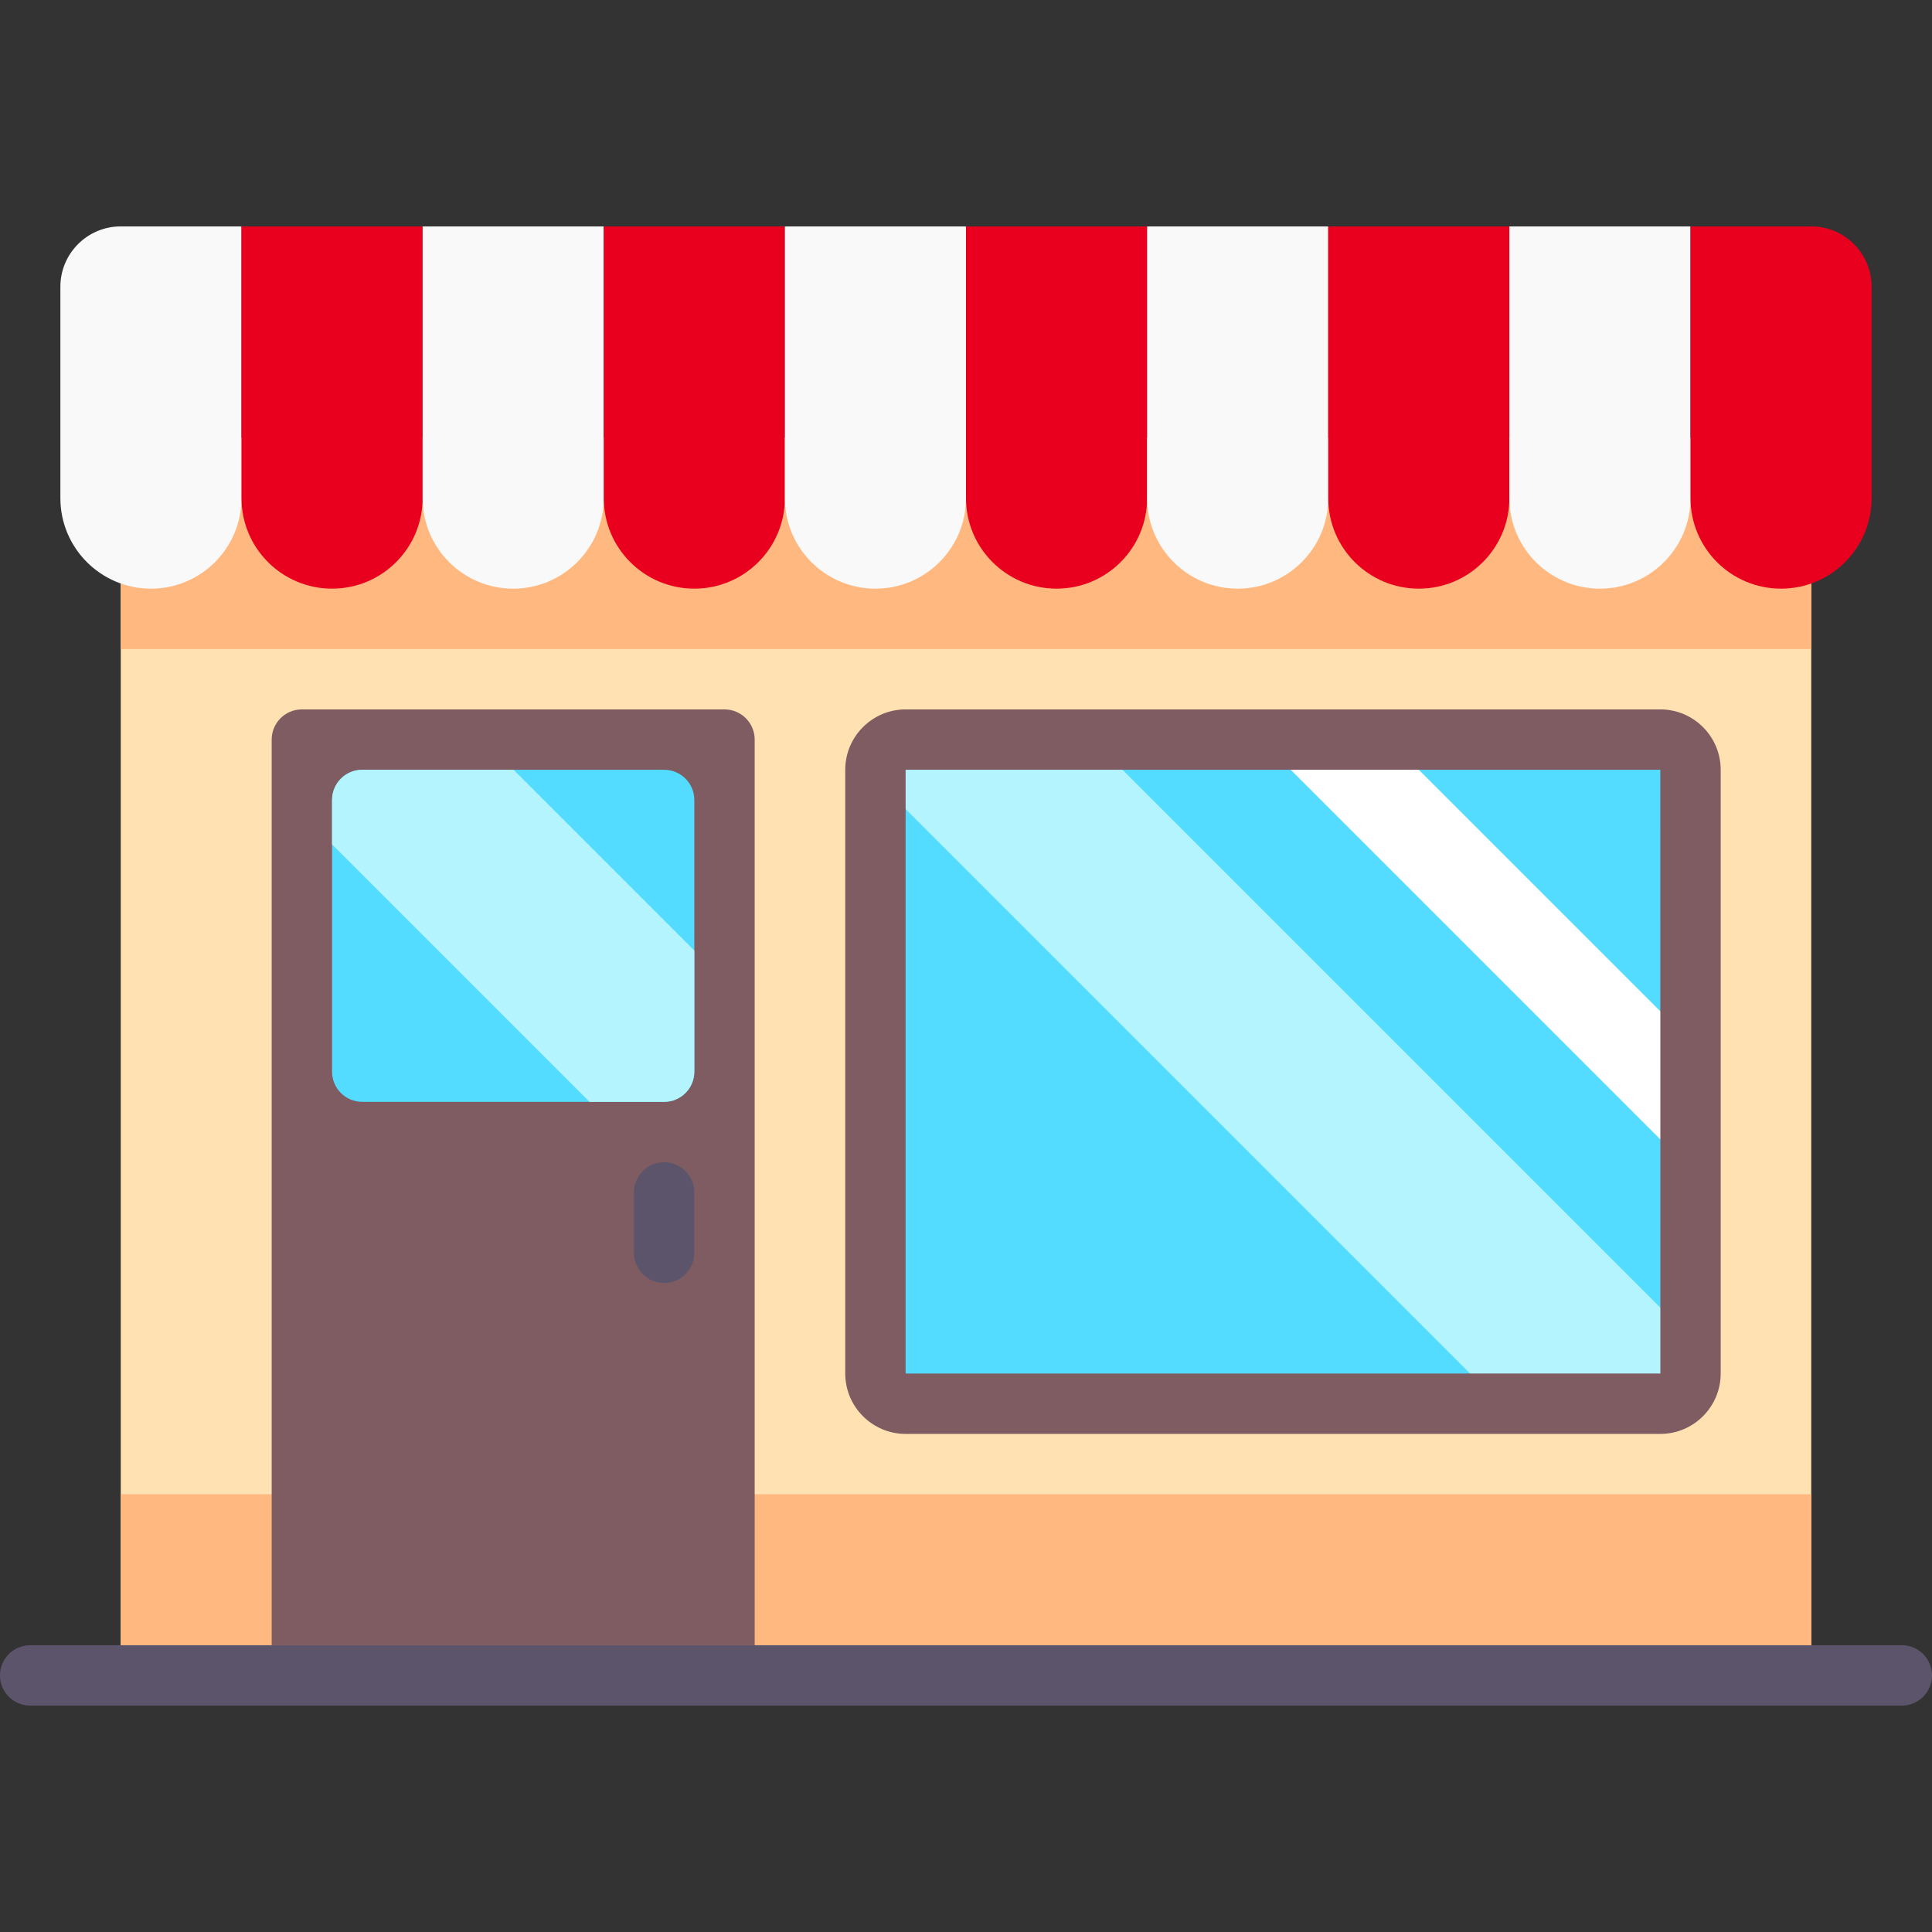 <?xml version="1.0" encoding="UTF-8" standalone="no"?>
<!-- Generator: Adobe Illustrator 19.1.0, SVG Export Plug-In . SVG Version: 6.00 Build 0)  -->

<svg
   xmlns:dc="http://purl.org/dc/elements/1.1/"
   xmlns:cc="http://creativecommons.org/ns#"
   xmlns:rdf="http://www.w3.org/1999/02/22-rdf-syntax-ns#"
   xmlns:svg="http://www.w3.org/2000/svg"
   xmlns="http://www.w3.org/2000/svg"
   xmlns:sodipodi="http://sodipodi.sourceforge.net/DTD/sodipodi-0.dtd"
   xmlns:inkscape="http://www.inkscape.org/namespaces/inkscape"
   version="1.1"
   id="Capa_1"
   x="0px"
   y="0px"
   viewBox="0 0 512 512"
   style="enable-background:new 0 0 512 512;"
   xml:space="preserve"
   sodipodi:docname="store.svg"
   inkscape:version="0.92.3 (2405546, 2018-03-11)"><rect x="0" y="0" width="512" height="512" fill="#333333" stroke="none"/><defs
   id="defs131" /><sodipodi:namedview
   pagecolor="#ffffff"
   bordercolor="#666666"
   borderopacity="1"
   objecttolerance="10"
   gridtolerance="10"
   guidetolerance="10"
   inkscape:pageopacity="0"
   inkscape:pageshadow="2"
   inkscape:window-width="1366"
   inkscape:window-height="745"
   id="namedview129"
   showgrid="false"
   inkscape:zoom="0.921875"
   inkscape:cx="389.98066"
   inkscape:cy="328.65057"
   inkscape:window-x="-8"
   inkscape:window-y="-8"
   inkscape:window-maximized="1"
   inkscape:current-layer="g96" />
<g
   id="g96">
	<g
   id="g4">
		<rect
   x="32"
   y="132"
   style="fill:#FFE1B2;"
   width="448"
   height="312"
   id="rect2" />
	</g>
	<g
   id="g8">
		<rect
   x="32"
   y="396"
   style="fill:#FFB980;"
   width="448"
   height="48"
   id="rect6" />
	</g>
	<g
   id="g12">
		<rect
   x="32"
   y="116"
   style="fill:#FFB980;"
   width="448"
   height="56"
   id="rect10" />
	</g>
	<g
   id="g16">
		<path
   style="fill:#7E5C62;"
   d="M192,188H80c-4.418,0-8,3.582-8,8v240h128V196C200,191.582,196.418,188,192,188z"
   id="path14" />
	</g>
	<g
   id="g22">
		<g
   id="g20">
			<path
   style="fill:#5C546A;"
   d="M504,452H8c-4.422,0-8-3.578-8-8s3.578-8,8-8h496c4.422,0,8,3.578,8,8S508.422,452,504,452z"
   id="path18" />
		</g>
	</g>
	<g
   id="g28">
		<g
   id="g26">
			<path
   style="fill:#5C546A;"
   d="M176,340c-4.422,0-8-3.578-8-8v-16c0-4.422,3.578-8,8-8s8,3.578,8,8v16     C184,336.422,180.422,340,176,340z"
   id="path24" />
		</g>
	</g>
	<g
   id="g32"
   style="fill:#f9f9f9">
		<path
   style="fill:#f9f9f9"
   d="M40,156L40,156c-13.255,0-24-10.745-24-24V76c0-8.837,7.163-16,16-16h32v72    C64,145.255,53.255,156,40,156z"
   id="path30" />
	</g>
	<g
   id="g36">
		<path
   style="fill:#E9001E;"
   d="M88,156L88,156c-13.255,0-24-10.745-24-24V60h48v72C112,145.255,101.255,156,88,156z"
   id="path34" />
	</g>
	<g
   id="g40"
   style="fill:#f9f9f9">
		<path
   style="fill:#f9f9f9"
   d="M136,156L136,156c-13.255,0-24-10.745-24-24V60h48v72C160,145.255,149.255,156,136,156z"
   id="path38" />
	</g>
	<g
   id="g44">
		<path
   style="fill:#E9001E;"
   d="M184,156L184,156c-13.255,0-24-10.745-24-24V60h48v72C208,145.255,197.255,156,184,156z"
   id="path42" />
	</g>
	<g
   id="g48"
   style="fill:#f9f9f9">
		<path
   style="fill:#f9f9f9"
   d="M232,156L232,156c-13.255,0-24-10.745-24-24V60h48v72C256,145.255,245.255,156,232,156z"
   id="path46" />
	</g>
	<g
   id="g52">
		<path
   style="fill:#E9001E;"
   d="M280,156L280,156c-13.255,0-24-10.745-24-24V60h48v72C304,145.255,293.255,156,280,156z"
   id="path50" />
	</g>
	<g
   id="g56"
   style="fill:#f9f9f9">
		<path
   style="fill:#f9f9f9"
   d="M328,156L328,156c-13.255,0-24-10.745-24-24V60h48v72C352,145.255,341.255,156,328,156z"
   id="path54" />
	</g>
	<g
   id="g60">
		<path
   style="fill:#E9001E;"
   d="M376,156L376,156c-13.255,0-24-10.745-24-24V60h48v72C400,145.255,389.255,156,376,156z"
   id="path58" />
	</g>
	<g
   id="g64"
   style="fill:#f9f9f9">
		<path
   style="fill:#f9f9f9"
   d="M424,156L424,156c-13.255,0-24-10.745-24-24V60h48v72C448,145.255,437.255,156,424,156z"
   id="path62" />
	</g>
	<g
   id="g68">
		<path
   style="fill:#E9001E;"
   d="M472,156L472,156c-13.255,0-24-10.745-24-24V60h32c8.837,0,16,7.163,16,16v56    C496,145.255,485.255,156,472,156z"
   id="path66" />
	</g>
	<g
   id="g72">
		<path
   style="fill:#53DCFF;"
   d="M440,196H240c-4.418,0-8,3.582-8,8v160c0,4.418,3.582,8,8,8h200c4.418,0,8-3.582,8-8V204    C448,199.582,444.418,196,440,196z"
   id="path70" />
	</g>
	<g
   id="g76">
		<path
   style="fill:#B3F4FF;"
   d="M397.588,372H440c4.418,0,8-3.582,8-8v-9.47L289.47,196H232c-2.835,0-5.207,1.56-6.628,3.784    L397.588,372z"
   id="path74" />
	</g>
	<g
   id="g80">
		<polygon
   style="fill:#FFFFFF;"
   points="334.059,196 448,309.941 448,276 368,196   "
   id="polygon78" />
	</g>
	<g
   id="g86">
		<g
   id="g84">
			<path
   style="fill:#7E5C62;"
   d="M440,380H240c-8.82,0-16-7.18-16-16V204c0-8.82,7.18-16,16-16h200c8.82,0,16,7.18,16,16v160     C456,372.82,448.82,380,440,380z M240,204v160h200.016L440,204H240z"
   id="path82" />
		</g>
	</g>
	<g
   id="g90">
		<path
   style="fill:#53DCFF;"
   d="M176,292H96c-4.418,0-8-3.582-8-8v-72c0-4.418,3.582-8,8-8h80c4.418,0,8,3.582,8,8v72    C184,288.418,180.418,292,176,292z"
   id="path88" />
	</g>
	<g
   id="g94">
		<path
   style="fill:#B3F4FF;"
   d="M136.099,204H96c-4.418,0-8,3.582-8,8v11.784L156.216,292H176c4.418,0,8-3.582,8-8v-32.099    L136.099,204z"
   id="path92" />
	</g>
</g>
<g
   id="g98">
</g>
<g
   id="g100">
</g>
<g
   id="g102">
</g>
<g
   id="g104">
</g>
<g
   id="g106">
</g>
<g
   id="g108">
</g>
<g
   id="g110">
</g>
<g
   id="g112">
</g>
<g
   id="g114">
</g>
<g
   id="g116">
</g>
<g
   id="g118">
</g>
<g
   id="g120">
</g>
<g
   id="g122">
</g>
<g
   id="g124">
</g>
<g
   id="g126">
</g>
</svg>